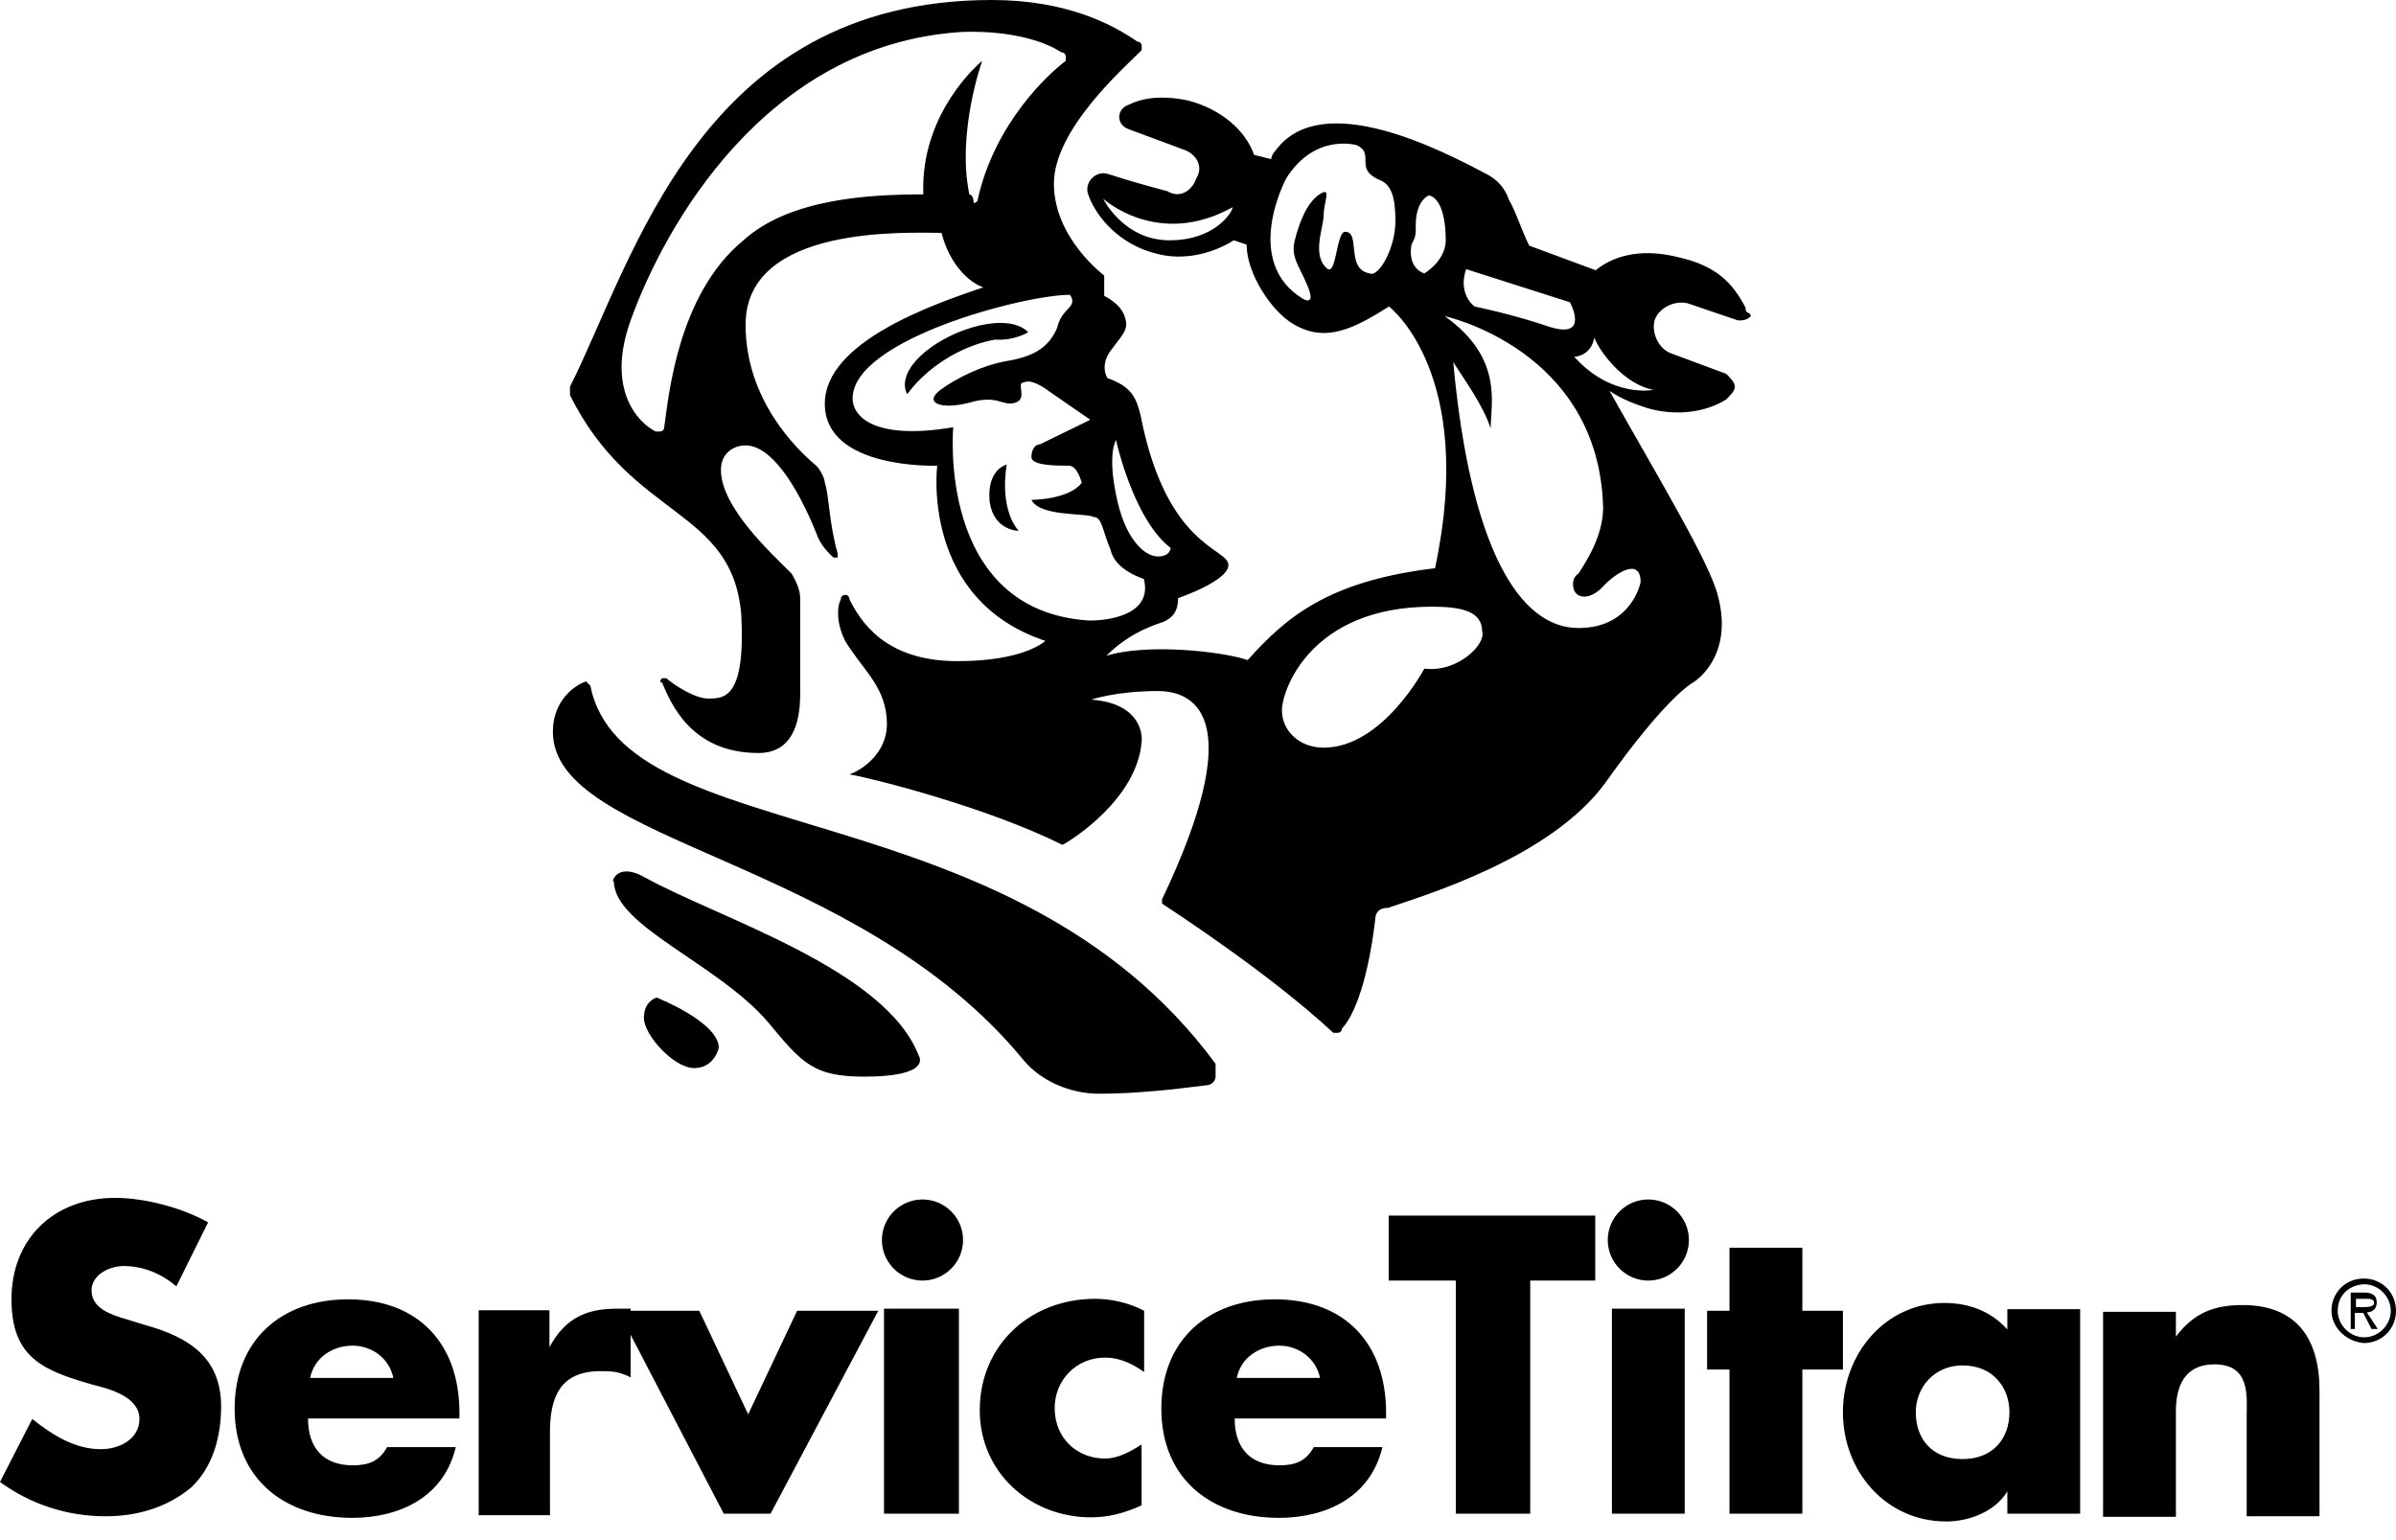 <svg width="56" height="36" viewBox="0 0 56 36" fill="none" xmlns="http://www.w3.org/2000/svg">
<path d="M4.122 30.067C3.794 29.788 3.369 29.593 2.894 29.593C2.566 29.593 2.14 29.788 2.14 30.165C2.14 30.59 2.615 30.736 2.943 30.833L3.417 30.979C4.414 31.259 5.168 31.733 5.168 32.876C5.168 33.582 4.974 34.299 4.463 34.773C3.891 35.248 3.186 35.442 2.469 35.442C1.569 35.442 0.717 35.163 0 34.64L0.754 33.168C1.228 33.545 1.751 33.874 2.359 33.874C2.785 33.874 3.259 33.643 3.259 33.168C3.259 32.645 2.554 32.463 2.165 32.366C1.022 32.037 0.268 31.745 0.268 30.371C0.268 28.948 1.265 28 2.688 28C3.393 28 4.256 28.231 4.864 28.572L4.122 30.067ZM9.193 32.208C9.096 31.733 8.671 31.454 8.245 31.454C7.771 31.454 7.345 31.733 7.248 32.208H9.193ZM10.762 33.156H7.199C7.199 33.861 7.576 34.251 8.245 34.251C8.622 34.251 8.865 34.153 9.048 33.825H10.653C10.373 35.005 9.327 35.479 8.233 35.479C6.664 35.479 5.484 34.579 5.484 32.925C5.484 31.32 6.579 30.371 8.136 30.371C9.789 30.371 10.738 31.417 10.738 33.022V33.156H10.762ZM12.842 31.49C13.219 30.785 13.742 30.59 14.41 30.59H14.739V32.195C14.459 32.05 14.264 32.05 14.033 32.05C13.085 32.05 12.854 32.67 12.854 33.472V35.418H11.188V30.627H12.842V31.49ZM17.487 33.059L18.63 30.639H20.527L18.01 35.382H16.916L14.447 30.639H16.344L17.487 33.059ZM22.412 35.382H20.661V30.59H22.412V35.382ZM22.509 28.985C22.509 29.508 22.084 29.933 21.561 29.933C21.038 29.933 20.612 29.508 20.612 28.985C20.612 28.462 21.038 28.037 21.561 28.037C22.084 28.037 22.509 28.462 22.509 28.985ZM26.729 32.062C26.45 31.867 26.158 31.733 25.829 31.733C25.16 31.733 24.65 32.256 24.65 32.913C24.65 33.618 25.173 34.093 25.829 34.093C26.109 34.093 26.401 33.947 26.681 33.764V35.187C26.255 35.382 25.878 35.467 25.501 35.467C24.078 35.467 22.899 34.421 22.899 32.962C22.899 31.442 24.078 30.359 25.598 30.359C25.975 30.359 26.401 30.456 26.741 30.639V32.062H26.729ZM30.852 32.208C30.754 31.733 30.329 31.454 29.903 31.454C29.429 31.454 29.003 31.733 28.906 32.208H30.852ZM32.408 33.156H28.857C28.857 33.861 29.234 34.251 29.903 34.251C30.28 34.251 30.523 34.153 30.706 33.825H32.311C32.031 35.005 30.985 35.479 29.891 35.479C28.322 35.479 27.143 34.579 27.143 32.925C27.143 31.32 28.237 30.371 29.794 30.371C31.448 30.371 32.396 31.417 32.396 33.022V33.156H32.408ZM35.777 35.382H34.026V29.933H32.457V28.413H37.285V29.933H35.765V35.382H35.777ZM39.376 35.382H37.674V30.59H39.376V35.382ZM39.474 28.985C39.474 29.508 39.048 29.933 38.525 29.933C38.002 29.933 37.577 29.508 37.577 28.985C37.577 28.462 38.002 28.037 38.525 28.037C39.048 28.037 39.474 28.462 39.474 28.985ZM42.125 35.382H40.422V32.013H39.899V30.639H40.422V29.167H42.125V30.639H43.073V32.013H42.125V35.382ZM44.776 33.01C44.776 33.63 45.153 34.105 45.87 34.105C46.575 34.105 46.965 33.63 46.965 33.01C46.965 32.439 46.588 31.916 45.87 31.916C45.201 31.916 44.776 32.439 44.776 33.01ZM48.618 35.382H46.916V34.859C46.636 35.333 46.016 35.564 45.493 35.564C44.07 35.564 43.073 34.384 43.073 33.01C43.073 31.636 44.07 30.456 45.444 30.456C46.016 30.456 46.539 30.651 46.916 31.077V30.602H48.618V35.382ZM50.844 31.259C51.27 30.688 51.744 30.505 52.413 30.505C53.69 30.505 54.212 31.308 54.212 32.499V35.442H52.51V33.12C52.51 32.645 52.607 31.891 51.756 31.891C51.051 31.891 50.856 32.414 50.856 32.986V35.455H49.154V30.663H50.856V31.259H50.844ZM55.064 30.359V30.554H55.21C55.307 30.554 55.489 30.554 55.489 30.456C55.489 30.359 55.392 30.359 55.295 30.359H55.064ZM55.574 31.064H55.428L55.234 30.688H55.039V31.064H54.942V30.213H55.27C55.416 30.213 55.55 30.262 55.55 30.444C55.55 30.59 55.453 30.675 55.319 30.675L55.574 31.064ZM54.638 30.639C54.638 30.967 54.918 31.259 55.258 31.259C55.587 31.259 55.878 30.979 55.878 30.639C55.878 30.311 55.599 30.019 55.258 30.019C54.918 30.031 54.638 30.262 54.638 30.639ZM54.492 30.639C54.492 30.213 54.82 29.885 55.246 29.885C55.672 29.885 56 30.213 56 30.639C56 31.064 55.672 31.393 55.246 31.393C54.82 31.356 54.492 31.016 54.492 30.639Z" fill="black"/>
<path d="M15.349 23.318C15.349 23.318 16.8 23.892 16.8 24.492C16.8 24.492 16.7 24.966 16.225 24.966C15.749 24.966 15.049 24.192 15.049 23.793C15.049 23.393 15.349 23.318 15.349 23.318ZM13.798 16.028C13.698 15.928 13.698 16.028 13.798 16.028C13.698 15.928 13.698 15.928 13.698 15.928C13.397 16.028 12.922 16.403 12.922 17.102C12.922 19.723 20.028 20.023 23.932 24.791C24.332 25.266 25.008 25.565 25.683 25.565C26.559 25.565 27.435 25.465 28.21 25.366C28.311 25.366 28.411 25.266 28.411 25.166C28.411 25.066 28.411 24.966 28.411 24.866C23.631 18.375 14.573 19.923 13.798 16.028ZM24.032 7.764C23.556 7.29 22.28 7.665 21.605 8.239C20.929 8.813 21.204 9.212 21.204 9.212C21.78 8.439 22.656 8.039 23.256 7.939C23.732 7.964 24.032 7.764 24.032 7.764ZM38.645 9.113C38.645 9.113 37.669 9.312 36.793 8.339C36.793 8.339 37.194 8.339 37.269 7.864C37.194 7.864 37.769 8.938 38.645 9.113ZM38.345 13.607C38.345 13.607 38.144 14.68 36.893 14.68C35.517 14.68 34.366 12.832 33.966 8.463C34.266 8.938 34.641 9.437 34.841 10.011C34.841 9.437 35.142 8.364 33.766 7.39C33.766 7.39 37.369 8.164 37.469 11.859C37.469 12.533 37.068 13.132 36.893 13.407C36.893 13.407 36.693 13.507 36.793 13.806C36.893 14.006 37.194 14.006 37.469 13.706C37.744 13.407 38.345 13.007 38.345 13.607ZM33.29 15.629C33.29 15.629 32.314 17.476 30.938 17.476C30.362 17.476 29.962 17.077 29.962 16.602C29.962 16.128 30.638 14.181 33.465 14.181C34.141 14.181 34.641 14.281 34.641 14.755C34.741 15.055 34.066 15.729 33.29 15.629ZM33.29 6.391C33.29 6.391 32.89 6.291 32.99 5.717C33.09 5.518 33.09 5.517 33.09 5.243C33.09 4.943 33.19 4.669 33.39 4.569C33.39 4.569 33.791 4.569 33.791 5.642C33.766 6.117 33.29 6.391 33.29 6.391ZM32.014 6.391C31.438 6.291 31.814 5.418 31.438 5.418C31.238 5.418 31.238 6.391 31.038 6.291C30.638 5.992 30.938 5.318 30.938 5.018C30.938 4.719 31.138 4.344 30.838 4.544C30.538 4.744 30.362 5.218 30.262 5.617C30.162 6.017 30.362 6.192 30.563 6.691C30.763 7.165 30.462 6.99 30.462 6.99C29.011 6.117 30.062 4.169 30.062 4.169C30.738 3.096 31.714 3.395 31.714 3.395C31.914 3.495 31.914 3.595 31.914 3.795C31.914 3.995 32.014 4.094 32.214 4.194C32.514 4.294 32.614 4.594 32.614 5.168C32.614 5.817 32.214 6.491 32.014 6.391ZM34.266 6.291L36.693 7.065C36.693 7.065 37.169 7.939 36.218 7.64C35.342 7.34 34.466 7.165 34.466 7.165C34.466 7.165 34.066 6.891 34.266 6.291ZM22.28 9.986C20.529 10.286 19.928 9.787 19.928 9.312C19.928 7.939 23.932 6.891 25.008 6.891C25.208 7.19 24.808 7.19 24.707 7.665C24.507 8.139 24.132 8.339 23.531 8.439C22.956 8.538 22.355 8.838 21.98 9.113C21.58 9.412 21.98 9.587 22.656 9.412C23.331 9.212 23.431 9.512 23.732 9.412C24.032 9.312 23.732 8.938 23.932 8.938C24.132 8.838 24.507 9.138 24.507 9.138L25.483 9.812L24.307 10.386C24.207 10.386 24.107 10.486 24.107 10.685C24.107 10.885 24.682 10.885 24.983 10.885C25.183 10.885 25.283 11.285 25.283 11.285C24.983 11.684 24.107 11.684 24.107 11.684C24.307 12.084 25.383 11.984 25.558 12.084C25.758 12.084 25.758 12.383 25.959 12.857C26.059 13.332 26.734 13.532 26.734 13.532C26.934 14.306 26.059 14.505 25.458 14.505C21.88 14.281 22.28 9.986 22.28 9.986ZM22.656 4.544C22.555 4.544 22.555 4.544 22.656 4.544C22.355 3.096 22.956 1.423 22.956 1.423C22.956 1.423 21.505 2.596 21.58 4.544C20.303 4.544 18.452 4.644 17.376 5.617C15.825 6.891 15.624 9.312 15.524 9.986C15.524 9.986 15.524 10.086 15.424 10.086H15.324C14.924 9.887 14.148 9.113 14.748 7.465C15.524 5.318 17.876 1.049 22.455 0.749C22.455 0.749 23.907 0.649 24.808 1.223C24.808 1.223 24.908 1.223 24.908 1.323V1.423C24.507 1.723 23.256 2.871 22.856 4.644C22.856 4.744 22.756 4.744 22.756 4.744C22.756 4.544 22.656 4.544 22.656 4.544ZM26.084 10.286C26.084 10.286 26.484 12.133 27.36 12.808C27.36 12.808 27.36 13.007 27.059 13.007C26.759 13.007 26.284 12.608 26.084 11.559C25.883 10.586 26.084 10.286 26.084 10.286ZM27.335 5.617C26.259 5.617 25.783 4.644 25.783 4.644C25.783 4.644 27.059 5.817 28.811 4.843C28.811 4.943 28.411 5.617 27.335 5.617ZM40.797 7.19C40.496 6.616 40.121 6.217 39.245 6.017C38.47 5.817 37.794 5.917 37.294 6.316L35.742 5.742C35.542 5.343 35.442 4.968 35.267 4.669C35.167 4.369 34.967 4.194 34.791 4.094C33.715 3.52 30.888 2.047 29.812 3.52C29.812 3.52 29.712 3.62 29.712 3.72L29.311 3.62C29.111 3.046 28.536 2.547 27.76 2.347C27.285 2.247 26.784 2.247 26.384 2.447C26.084 2.547 26.084 2.921 26.384 3.021L27.66 3.495C27.96 3.595 28.136 3.895 27.96 4.169C27.86 4.469 27.56 4.644 27.285 4.469C27.285 4.469 26.509 4.269 25.909 4.069C25.608 3.97 25.333 4.269 25.433 4.544C25.633 5.118 26.209 5.717 26.984 5.917C27.66 6.117 28.361 5.917 28.836 5.617L29.136 5.717C29.136 6.391 29.712 7.265 30.212 7.565C30.988 8.039 31.664 7.665 32.464 7.165C32.464 7.165 34.516 8.713 33.54 13.282C31.013 13.582 30.037 14.455 29.161 15.429C28.586 15.229 26.809 15.03 25.858 15.329C26.159 15.03 26.534 14.755 27.135 14.555C27.435 14.455 27.535 14.256 27.535 13.981C27.535 13.981 28.711 13.582 28.711 13.207C28.711 12.808 27.26 12.808 26.659 9.712C26.559 9.312 26.459 9.038 25.883 8.838C25.883 8.838 25.683 8.538 25.983 8.164C26.284 7.764 26.384 7.69 26.284 7.39C26.184 7.09 25.808 6.916 25.808 6.916V6.441C25.808 6.441 24.632 5.567 24.632 4.294C24.632 3.021 26.284 1.573 26.684 1.173V1.074C26.684 1.074 26.684 0.974 26.584 0.974C26.009 0.574 24.933 0 23.181 0C16.35 0 14.799 6.117 13.322 9.038C13.322 9.138 13.322 9.138 13.322 9.237C14.774 12.159 17.126 11.859 17.326 14.38C17.426 16.328 16.925 16.328 16.55 16.328C16.25 16.328 15.774 16.028 15.574 15.853H15.474C15.474 15.853 15.374 15.953 15.474 15.953C15.674 16.428 16.15 17.601 17.726 17.601C18.502 17.601 18.702 16.927 18.702 16.228V13.981C18.702 13.781 18.602 13.582 18.502 13.407C18.026 12.932 16.85 11.859 16.85 10.985C16.85 10.586 17.151 10.411 17.426 10.411C18.001 10.411 18.602 11.285 19.077 12.458C19.177 12.758 19.378 12.932 19.478 13.032H19.578C19.578 13.032 19.578 13.032 19.578 12.932C19.378 12.258 19.378 11.559 19.278 11.285C19.278 11.185 19.177 10.985 19.077 10.885C18.602 10.486 17.426 9.337 17.426 7.59C17.426 5.243 21.229 5.443 22.005 5.443C22.205 6.217 22.681 6.616 22.981 6.716C21.805 7.115 19.278 7.989 19.278 9.437C19.278 10.985 21.905 10.885 21.905 10.885C21.905 10.885 21.505 14.006 24.432 14.98C24.432 14.98 23.957 15.454 22.38 15.454C20.929 15.454 20.228 14.78 19.853 14.006C19.853 14.006 19.853 13.906 19.753 13.906C19.753 13.906 19.653 13.906 19.653 14.006C19.553 14.206 19.553 14.58 19.753 14.98C20.153 15.654 20.729 16.053 20.729 16.927C20.729 17.601 20.153 18 19.853 18.1C20.429 18.2 23.081 18.874 24.832 19.748C25.033 19.648 26.584 18.675 26.684 17.326C26.684 17.326 26.784 16.453 25.508 16.353C25.508 16.353 26.084 16.153 27.059 16.153C28.035 16.153 29.111 16.927 27.16 21.021C27.16 21.021 27.16 21.021 27.16 21.121C27.46 21.321 29.687 22.769 31.163 24.142H31.263C31.263 24.142 31.363 24.142 31.363 24.042C31.564 23.843 31.939 23.169 32.139 21.521C32.139 21.321 32.239 21.221 32.439 21.221C33.315 20.922 36.243 20.048 37.519 18.3C38.97 16.253 39.571 15.953 39.571 15.953C39.571 15.953 40.547 15.379 40.146 13.906C39.946 13.132 38.77 11.185 37.619 9.138C37.919 9.337 38.194 9.437 38.495 9.537C39.17 9.737 39.871 9.637 40.346 9.337C40.446 9.237 40.547 9.138 40.547 9.038C40.547 8.938 40.446 8.838 40.346 8.738L39.07 8.264C38.77 8.164 38.595 7.789 38.67 7.49C38.77 7.19 39.145 7.015 39.446 7.09L40.622 7.49C40.722 7.49 40.822 7.49 40.922 7.39C40.897 7.265 40.797 7.365 40.797 7.19ZM23.531 10.86C23.531 10.86 23.056 10.96 23.131 11.734C23.231 12.408 23.807 12.408 23.807 12.408C23.331 11.834 23.531 10.86 23.531 10.86ZM15.049 20.497C16.8 21.471 20.704 22.644 21.48 24.691C21.48 24.691 21.78 25.166 20.203 25.166C19.027 25.166 18.752 24.866 17.951 23.892C16.775 22.519 14.348 21.646 14.348 20.597C14.273 20.697 14.373 20.123 15.049 20.497Z" fill="black"/>
</svg>

